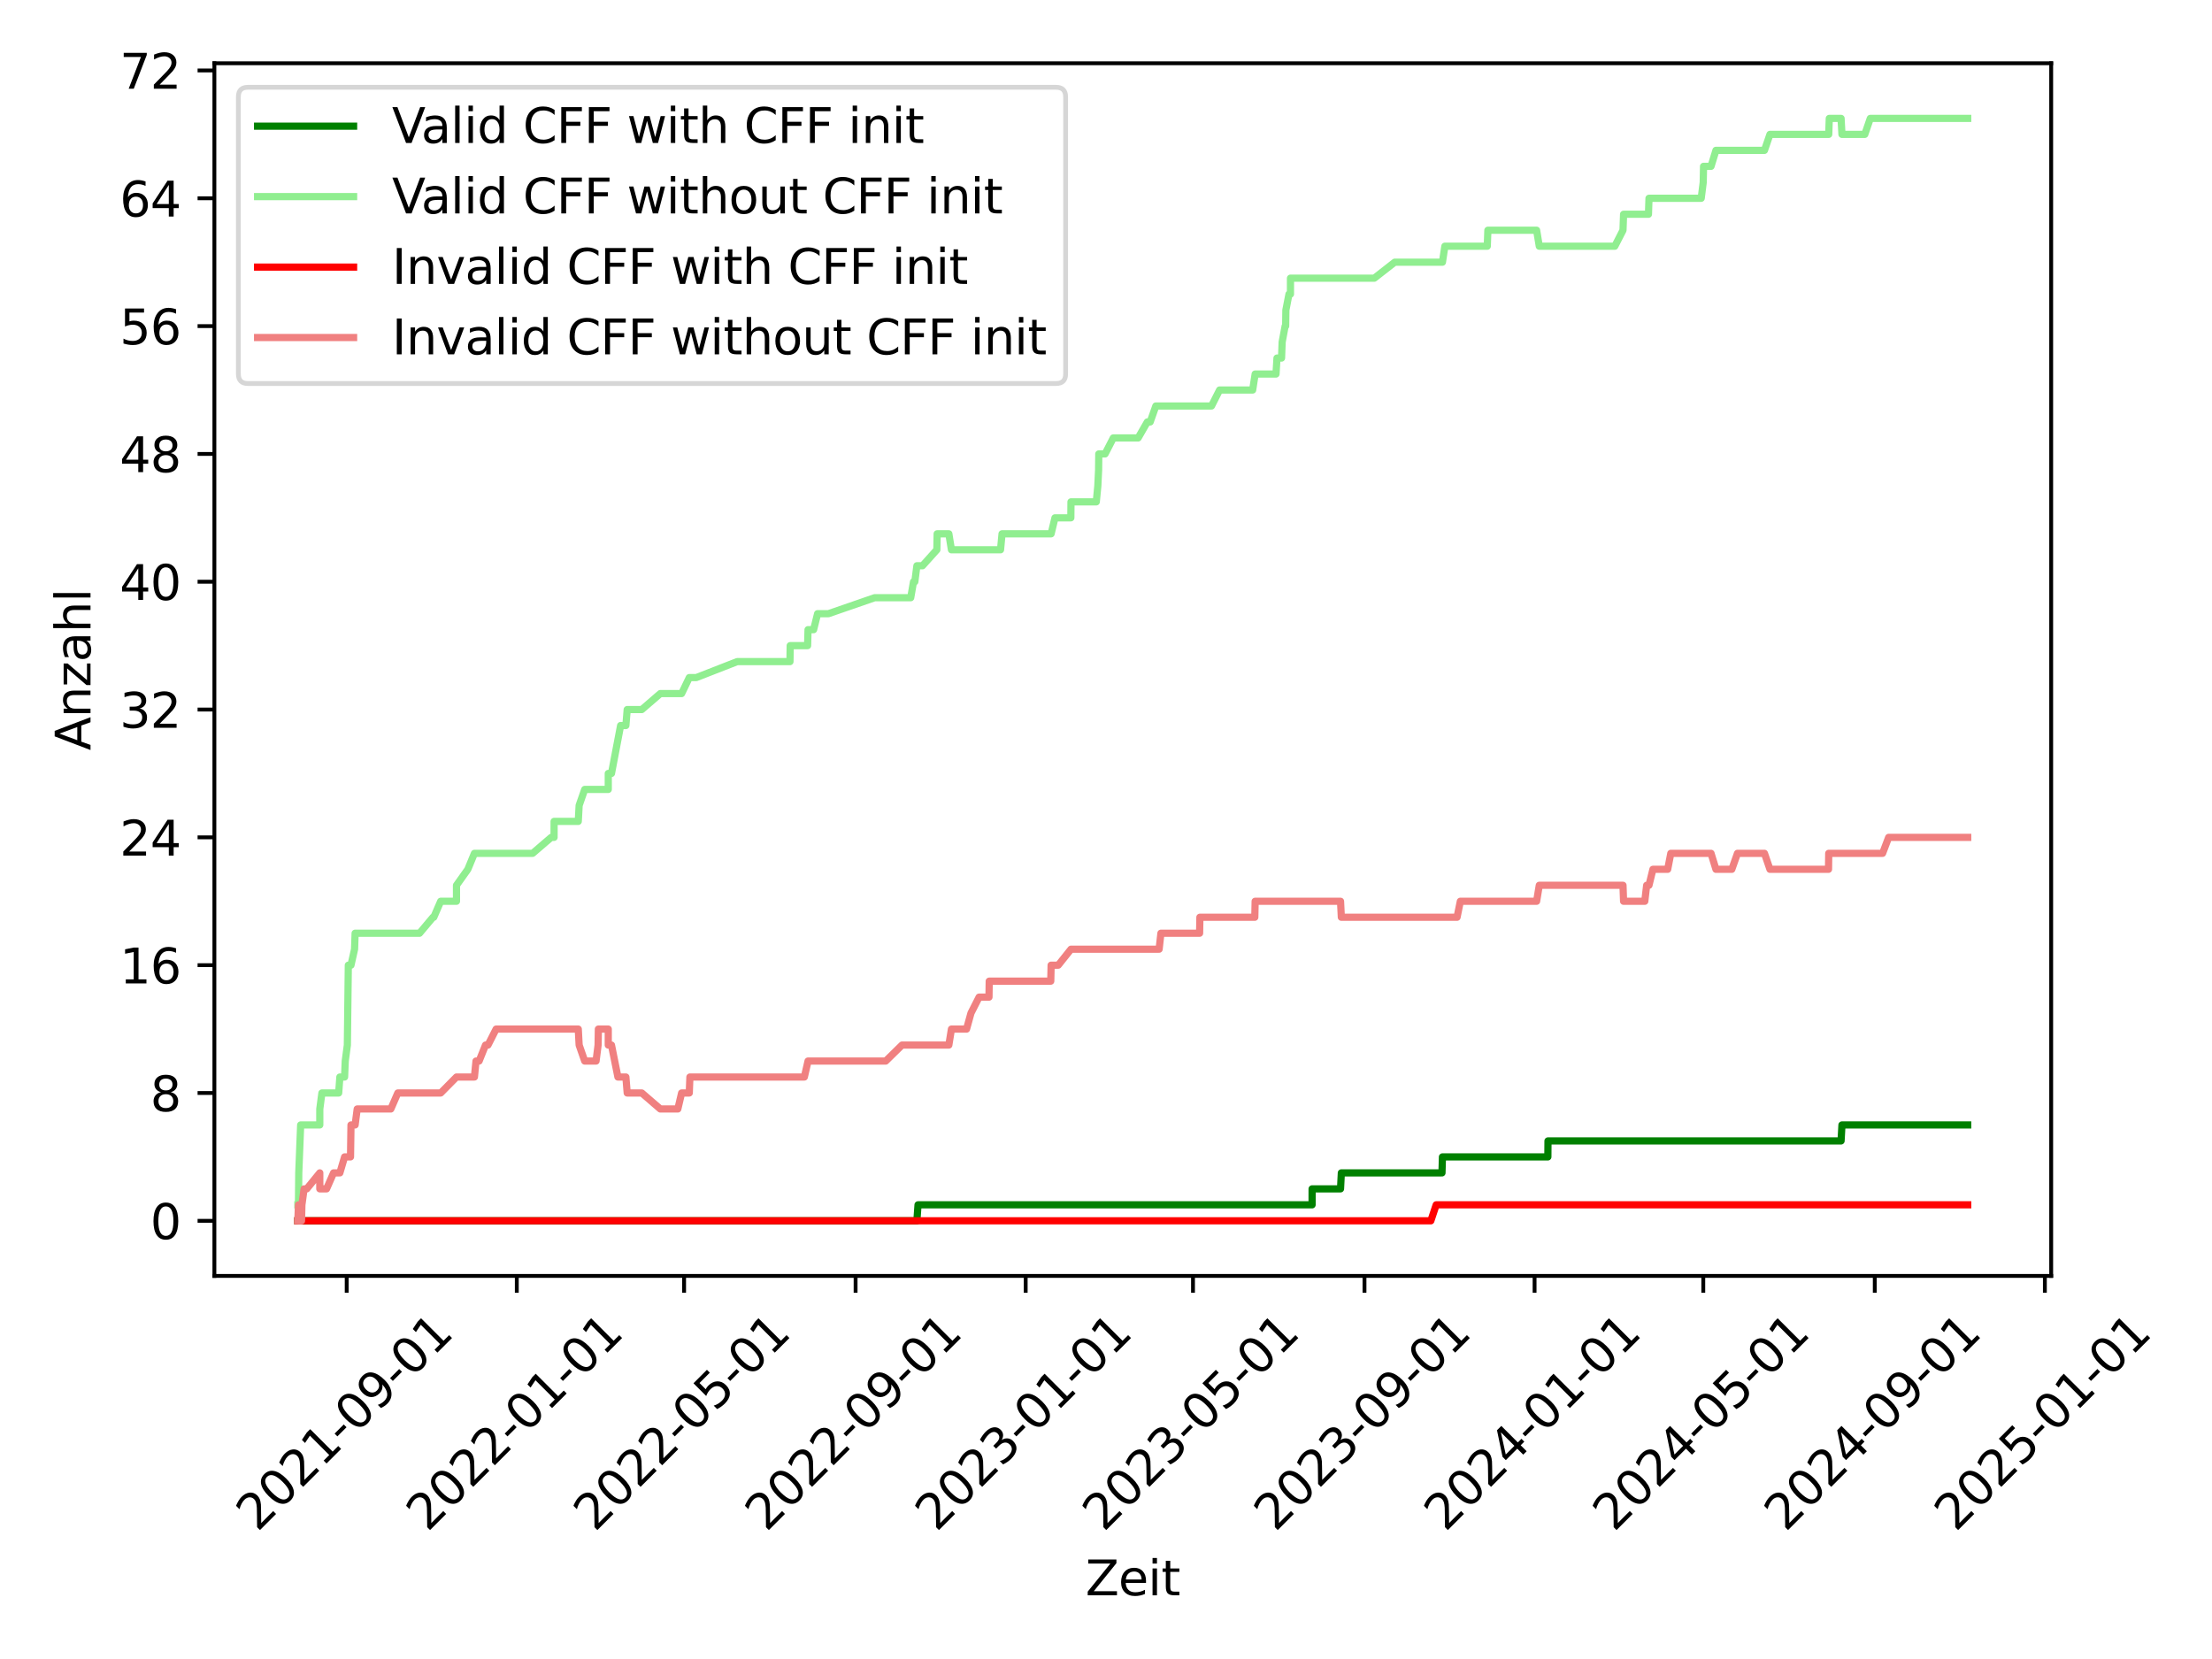 <?xml version="1.0" encoding="utf-8" standalone="no"?>
<!DOCTYPE svg PUBLIC "-//W3C//DTD SVG 1.1//EN"
  "http://www.w3.org/Graphics/SVG/1.1/DTD/svg11.dtd">
<svg xmlns:xlink="http://www.w3.org/1999/xlink" width="460.8pt" height="345.6pt" viewBox="0 0 460.8 345.6" xmlns="http://www.w3.org/2000/svg" version="1.1">
 <defs>
  <style type="text/css">*{stroke-linejoin: round; stroke-linecap: butt}</style>
 </defs>
 <g id="figure_1">
  <g id="patch_1">
   <path d="M 0 345.6 
L 460.8 345.6 
L 460.8 0 
L 0 0 
z
" style="fill: #ffffff"/>
  </g>
  <g id="axes_1">
   <g id="patch_2">
    <path d="M 44.66 265.799 
L 427.299 265.799 
L 427.299 13.182 
L 44.66 13.182 
z
" style="fill: #ffffff"/>
   </g>
   <g id="matplotlib.axis_1">
    <g id="xtick_1">
     <g id="line2d_1">
      <defs>
       <path id="mc4d839e8a1" d="M 0 0 
L 0 3.5 
" style="stroke: #000000; stroke-width: 0.8"/>
      </defs>
      <g>
       <use xlink:href="#mc4d839e8a1" x="72.223" y="265.799" style="stroke: #000000; stroke-width: 0.8"/>
      </g>
     </g>
     <g id="text_1">
      <!-- 2021-09-01 -->
      <g transform="translate(53.627 319.266) rotate(-45) scale(0.1 -0.1)">
       <defs>
        <path id="DejaVuSans-32" d="M 1228 531 
L 3431 531 
L 3431 0 
L 469 0 
L 469 531 
Q 828 903 1448 1529 
Q 2069 2156 2228 2338 
Q 2531 2678 2651 2914 
Q 2772 3150 2772 3378 
Q 2772 3750 2511 3984 
Q 2250 4219 1831 4219 
Q 1534 4219 1204 4116 
Q 875 4013 500 3803 
L 500 4441 
Q 881 4594 1212 4672 
Q 1544 4750 1819 4750 
Q 2544 4750 2975 4387 
Q 3406 4025 3406 3419 
Q 3406 3131 3298 2873 
Q 3191 2616 2906 2266 
Q 2828 2175 2409 1742 
Q 1991 1309 1228 531 
z
" transform="scale(0.016)"/>
        <path id="DejaVuSans-30" d="M 2034 4250 
Q 1547 4250 1301 3770 
Q 1056 3291 1056 2328 
Q 1056 1369 1301 889 
Q 1547 409 2034 409 
Q 2525 409 2770 889 
Q 3016 1369 3016 2328 
Q 3016 3291 2770 3770 
Q 2525 4250 2034 4250 
z
M 2034 4750 
Q 2819 4750 3233 4129 
Q 3647 3509 3647 2328 
Q 3647 1150 3233 529 
Q 2819 -91 2034 -91 
Q 1250 -91 836 529 
Q 422 1150 422 2328 
Q 422 3509 836 4129 
Q 1250 4750 2034 4750 
z
" transform="scale(0.016)"/>
        <path id="DejaVuSans-31" d="M 794 531 
L 1825 531 
L 1825 4091 
L 703 3866 
L 703 4441 
L 1819 4666 
L 2450 4666 
L 2450 531 
L 3481 531 
L 3481 0 
L 794 0 
L 794 531 
z
" transform="scale(0.016)"/>
        <path id="DejaVuSans-2d" d="M 313 2009 
L 1997 2009 
L 1997 1497 
L 313 1497 
L 313 2009 
z
" transform="scale(0.016)"/>
        <path id="DejaVuSans-39" d="M 703 97 
L 703 672 
Q 941 559 1184 500 
Q 1428 441 1663 441 
Q 2288 441 2617 861 
Q 2947 1281 2994 2138 
Q 2813 1869 2534 1725 
Q 2256 1581 1919 1581 
Q 1219 1581 811 2004 
Q 403 2428 403 3163 
Q 403 3881 828 4315 
Q 1253 4750 1959 4750 
Q 2769 4750 3195 4129 
Q 3622 3509 3622 2328 
Q 3622 1225 3098 567 
Q 2575 -91 1691 -91 
Q 1453 -91 1209 -44 
Q 966 3 703 97 
z
M 1959 2075 
Q 2384 2075 2632 2365 
Q 2881 2656 2881 3163 
Q 2881 3666 2632 3958 
Q 2384 4250 1959 4250 
Q 1534 4250 1286 3958 
Q 1038 3666 1038 3163 
Q 1038 2656 1286 2365 
Q 1534 2075 1959 2075 
z
" transform="scale(0.016)"/>
       </defs>
       <use xlink:href="#DejaVuSans-32"/>
       <use xlink:href="#DejaVuSans-30" x="63.623"/>
       <use xlink:href="#DejaVuSans-32" x="127.246"/>
       <use xlink:href="#DejaVuSans-31" x="190.869"/>
       <use xlink:href="#DejaVuSans-2d" x="254.492"/>
       <use xlink:href="#DejaVuSans-30" x="290.576"/>
       <use xlink:href="#DejaVuSans-39" x="354.199"/>
       <use xlink:href="#DejaVuSans-2d" x="417.822"/>
       <use xlink:href="#DejaVuSans-30" x="453.906"/>
       <use xlink:href="#DejaVuSans-31" x="517.529"/>
      </g>
     </g>
    </g>
    <g id="xtick_2">
     <g id="line2d_2">
      <g>
       <use xlink:href="#mc4d839e8a1" x="107.657" y="265.799" style="stroke: #000000; stroke-width: 0.8"/>
      </g>
     </g>
     <g id="text_2">
      <!-- 2022-01-01 -->
      <g transform="translate(89.062 319.266) rotate(-45) scale(0.1 -0.1)">
       <use xlink:href="#DejaVuSans-32"/>
       <use xlink:href="#DejaVuSans-30" x="63.623"/>
       <use xlink:href="#DejaVuSans-32" x="127.246"/>
       <use xlink:href="#DejaVuSans-32" x="190.869"/>
       <use xlink:href="#DejaVuSans-2d" x="254.492"/>
       <use xlink:href="#DejaVuSans-30" x="290.576"/>
       <use xlink:href="#DejaVuSans-31" x="354.199"/>
       <use xlink:href="#DejaVuSans-2d" x="417.822"/>
       <use xlink:href="#DejaVuSans-30" x="453.906"/>
       <use xlink:href="#DejaVuSans-31" x="517.529"/>
      </g>
     </g>
    </g>
    <g id="xtick_3">
     <g id="line2d_3">
      <g>
       <use xlink:href="#mc4d839e8a1" x="142.511" y="265.799" style="stroke: #000000; stroke-width: 0.8"/>
      </g>
     </g>
     <g id="text_3">
      <!-- 2022-05-01 -->
      <g transform="translate(123.915 319.266) rotate(-45) scale(0.1 -0.1)">
       <defs>
        <path id="DejaVuSans-35" d="M 691 4666 
L 3169 4666 
L 3169 4134 
L 1269 4134 
L 1269 2991 
Q 1406 3038 1543 3061 
Q 1681 3084 1819 3084 
Q 2600 3084 3056 2656 
Q 3513 2228 3513 1497 
Q 3513 744 3044 326 
Q 2575 -91 1722 -91 
Q 1428 -91 1123 -41 
Q 819 9 494 109 
L 494 744 
Q 775 591 1075 516 
Q 1375 441 1709 441 
Q 2250 441 2565 725 
Q 2881 1009 2881 1497 
Q 2881 1984 2565 2268 
Q 2250 2553 1709 2553 
Q 1456 2553 1204 2497 
Q 953 2441 691 2322 
L 691 4666 
z
" transform="scale(0.016)"/>
       </defs>
       <use xlink:href="#DejaVuSans-32"/>
       <use xlink:href="#DejaVuSans-30" x="63.623"/>
       <use xlink:href="#DejaVuSans-32" x="127.246"/>
       <use xlink:href="#DejaVuSans-32" x="190.869"/>
       <use xlink:href="#DejaVuSans-2d" x="254.492"/>
       <use xlink:href="#DejaVuSans-30" x="290.576"/>
       <use xlink:href="#DejaVuSans-35" x="354.199"/>
       <use xlink:href="#DejaVuSans-2d" x="417.822"/>
       <use xlink:href="#DejaVuSans-30" x="453.906"/>
       <use xlink:href="#DejaVuSans-31" x="517.529"/>
      </g>
     </g>
    </g>
    <g id="xtick_4">
     <g id="line2d_4">
      <g>
       <use xlink:href="#mc4d839e8a1" x="178.235" y="265.799" style="stroke: #000000; stroke-width: 0.8"/>
      </g>
     </g>
     <g id="text_4">
      <!-- 2022-09-01 -->
      <g transform="translate(159.639 319.266) rotate(-45) scale(0.1 -0.1)">
       <use xlink:href="#DejaVuSans-32"/>
       <use xlink:href="#DejaVuSans-30" x="63.623"/>
       <use xlink:href="#DejaVuSans-32" x="127.246"/>
       <use xlink:href="#DejaVuSans-32" x="190.869"/>
       <use xlink:href="#DejaVuSans-2d" x="254.492"/>
       <use xlink:href="#DejaVuSans-30" x="290.576"/>
       <use xlink:href="#DejaVuSans-39" x="354.199"/>
       <use xlink:href="#DejaVuSans-2d" x="417.822"/>
       <use xlink:href="#DejaVuSans-30" x="453.906"/>
       <use xlink:href="#DejaVuSans-31" x="517.529"/>
      </g>
     </g>
    </g>
    <g id="xtick_5">
     <g id="line2d_5">
      <g>
       <use xlink:href="#mc4d839e8a1" x="213.669" y="265.799" style="stroke: #000000; stroke-width: 0.8"/>
      </g>
     </g>
     <g id="text_5">
      <!-- 2023-01-01 -->
      <g transform="translate(195.074 319.266) rotate(-45) scale(0.1 -0.1)">
       <defs>
        <path id="DejaVuSans-33" d="M 2597 2516 
Q 3050 2419 3304 2112 
Q 3559 1806 3559 1356 
Q 3559 666 3084 287 
Q 2609 -91 1734 -91 
Q 1441 -91 1130 -33 
Q 819 25 488 141 
L 488 750 
Q 750 597 1062 519 
Q 1375 441 1716 441 
Q 2309 441 2620 675 
Q 2931 909 2931 1356 
Q 2931 1769 2642 2001 
Q 2353 2234 1838 2234 
L 1294 2234 
L 1294 2753 
L 1863 2753 
Q 2328 2753 2575 2939 
Q 2822 3125 2822 3475 
Q 2822 3834 2567 4026 
Q 2313 4219 1838 4219 
Q 1578 4219 1281 4162 
Q 984 4106 628 3988 
L 628 4550 
Q 988 4650 1302 4700 
Q 1616 4750 1894 4750 
Q 2613 4750 3031 4423 
Q 3450 4097 3450 3541 
Q 3450 3153 3228 2886 
Q 3006 2619 2597 2516 
z
" transform="scale(0.016)"/>
       </defs>
       <use xlink:href="#DejaVuSans-32"/>
       <use xlink:href="#DejaVuSans-30" x="63.623"/>
       <use xlink:href="#DejaVuSans-32" x="127.246"/>
       <use xlink:href="#DejaVuSans-33" x="190.869"/>
       <use xlink:href="#DejaVuSans-2d" x="254.492"/>
       <use xlink:href="#DejaVuSans-30" x="290.576"/>
       <use xlink:href="#DejaVuSans-31" x="354.199"/>
       <use xlink:href="#DejaVuSans-2d" x="417.822"/>
       <use xlink:href="#DejaVuSans-30" x="453.906"/>
       <use xlink:href="#DejaVuSans-31" x="517.529"/>
      </g>
     </g>
    </g>
    <g id="xtick_6">
     <g id="line2d_6">
      <g>
       <use xlink:href="#mc4d839e8a1" x="248.523" y="265.799" style="stroke: #000000; stroke-width: 0.8"/>
      </g>
     </g>
     <g id="text_6">
      <!-- 2023-05-01 -->
      <g transform="translate(229.927 319.266) rotate(-45) scale(0.1 -0.1)">
       <use xlink:href="#DejaVuSans-32"/>
       <use xlink:href="#DejaVuSans-30" x="63.623"/>
       <use xlink:href="#DejaVuSans-32" x="127.246"/>
       <use xlink:href="#DejaVuSans-33" x="190.869"/>
       <use xlink:href="#DejaVuSans-2d" x="254.492"/>
       <use xlink:href="#DejaVuSans-30" x="290.576"/>
       <use xlink:href="#DejaVuSans-35" x="354.199"/>
       <use xlink:href="#DejaVuSans-2d" x="417.822"/>
       <use xlink:href="#DejaVuSans-30" x="453.906"/>
       <use xlink:href="#DejaVuSans-31" x="517.529"/>
      </g>
     </g>
    </g>
    <g id="xtick_7">
     <g id="line2d_7">
      <g>
       <use xlink:href="#mc4d839e8a1" x="284.247" y="265.799" style="stroke: #000000; stroke-width: 0.8"/>
      </g>
     </g>
     <g id="text_7">
      <!-- 2023-09-01 -->
      <g transform="translate(265.651 319.266) rotate(-45) scale(0.1 -0.1)">
       <use xlink:href="#DejaVuSans-32"/>
       <use xlink:href="#DejaVuSans-30" x="63.623"/>
       <use xlink:href="#DejaVuSans-32" x="127.246"/>
       <use xlink:href="#DejaVuSans-33" x="190.869"/>
       <use xlink:href="#DejaVuSans-2d" x="254.492"/>
       <use xlink:href="#DejaVuSans-30" x="290.576"/>
       <use xlink:href="#DejaVuSans-39" x="354.199"/>
       <use xlink:href="#DejaVuSans-2d" x="417.822"/>
       <use xlink:href="#DejaVuSans-30" x="453.906"/>
       <use xlink:href="#DejaVuSans-31" x="517.529"/>
      </g>
     </g>
    </g>
    <g id="xtick_8">
     <g id="line2d_8">
      <g>
       <use xlink:href="#mc4d839e8a1" x="319.681" y="265.799" style="stroke: #000000; stroke-width: 0.8"/>
      </g>
     </g>
     <g id="text_8">
      <!-- 2024-01-01 -->
      <g transform="translate(301.086 319.266) rotate(-45) scale(0.1 -0.1)">
       <defs>
        <path id="DejaVuSans-34" d="M 2419 4116 
L 825 1625 
L 2419 1625 
L 2419 4116 
z
M 2253 4666 
L 3047 4666 
L 3047 1625 
L 3713 1625 
L 3713 1100 
L 3047 1100 
L 3047 0 
L 2419 0 
L 2419 1100 
L 313 1100 
L 313 1709 
L 2253 4666 
z
" transform="scale(0.016)"/>
       </defs>
       <use xlink:href="#DejaVuSans-32"/>
       <use xlink:href="#DejaVuSans-30" x="63.623"/>
       <use xlink:href="#DejaVuSans-32" x="127.246"/>
       <use xlink:href="#DejaVuSans-34" x="190.869"/>
       <use xlink:href="#DejaVuSans-2d" x="254.492"/>
       <use xlink:href="#DejaVuSans-30" x="290.576"/>
       <use xlink:href="#DejaVuSans-31" x="354.199"/>
       <use xlink:href="#DejaVuSans-2d" x="417.822"/>
       <use xlink:href="#DejaVuSans-30" x="453.906"/>
       <use xlink:href="#DejaVuSans-31" x="517.529"/>
      </g>
     </g>
    </g>
    <g id="xtick_9">
     <g id="line2d_9">
      <g>
       <use xlink:href="#mc4d839e8a1" x="354.825" y="265.799" style="stroke: #000000; stroke-width: 0.8"/>
      </g>
     </g>
     <g id="text_9">
      <!-- 2024-05-01 -->
      <g transform="translate(336.229 319.266) rotate(-45) scale(0.1 -0.1)">
       <use xlink:href="#DejaVuSans-32"/>
       <use xlink:href="#DejaVuSans-30" x="63.623"/>
       <use xlink:href="#DejaVuSans-32" x="127.246"/>
       <use xlink:href="#DejaVuSans-34" x="190.869"/>
       <use xlink:href="#DejaVuSans-2d" x="254.492"/>
       <use xlink:href="#DejaVuSans-30" x="290.576"/>
       <use xlink:href="#DejaVuSans-35" x="354.199"/>
       <use xlink:href="#DejaVuSans-2d" x="417.822"/>
       <use xlink:href="#DejaVuSans-30" x="453.906"/>
       <use xlink:href="#DejaVuSans-31" x="517.529"/>
      </g>
     </g>
    </g>
    <g id="xtick_10">
     <g id="line2d_10">
      <g>
       <use xlink:href="#mc4d839e8a1" x="390.55" y="265.799" style="stroke: #000000; stroke-width: 0.8"/>
      </g>
     </g>
     <g id="text_10">
      <!-- 2024-09-01 -->
      <g transform="translate(371.954 319.266) rotate(-45) scale(0.1 -0.1)">
       <use xlink:href="#DejaVuSans-32"/>
       <use xlink:href="#DejaVuSans-30" x="63.623"/>
       <use xlink:href="#DejaVuSans-32" x="127.246"/>
       <use xlink:href="#DejaVuSans-34" x="190.869"/>
       <use xlink:href="#DejaVuSans-2d" x="254.492"/>
       <use xlink:href="#DejaVuSans-30" x="290.576"/>
       <use xlink:href="#DejaVuSans-39" x="354.199"/>
       <use xlink:href="#DejaVuSans-2d" x="417.822"/>
       <use xlink:href="#DejaVuSans-30" x="453.906"/>
       <use xlink:href="#DejaVuSans-31" x="517.529"/>
      </g>
     </g>
    </g>
    <g id="xtick_11">
     <g id="line2d_11">
      <g>
       <use xlink:href="#mc4d839e8a1" x="425.984" y="265.799" style="stroke: #000000; stroke-width: 0.8"/>
      </g>
     </g>
     <g id="text_11">
      <!-- 2025-01-01 -->
      <g transform="translate(407.388 319.266) rotate(-45) scale(0.1 -0.1)">
       <use xlink:href="#DejaVuSans-32"/>
       <use xlink:href="#DejaVuSans-30" x="63.623"/>
       <use xlink:href="#DejaVuSans-32" x="127.246"/>
       <use xlink:href="#DejaVuSans-35" x="190.869"/>
       <use xlink:href="#DejaVuSans-2d" x="254.492"/>
       <use xlink:href="#DejaVuSans-30" x="290.576"/>
       <use xlink:href="#DejaVuSans-31" x="354.199"/>
       <use xlink:href="#DejaVuSans-2d" x="417.822"/>
       <use xlink:href="#DejaVuSans-30" x="453.906"/>
       <use xlink:href="#DejaVuSans-31" x="517.529"/>
      </g>
     </g>
    </g>
    <g id="text_12">
     <!-- Zeit -->
     <g transform="translate(226.129 332.335) scale(0.1 -0.1)">
      <defs>
       <path id="DejaVuSans-5a" d="M 359 4666 
L 4025 4666 
L 4025 4184 
L 1075 531 
L 4097 531 
L 4097 0 
L 288 0 
L 288 481 
L 3238 4134 
L 359 4134 
L 359 4666 
z
" transform="scale(0.016)"/>
       <path id="DejaVuSans-65" d="M 3597 1894 
L 3597 1613 
L 953 1613 
Q 991 1019 1311 708 
Q 1631 397 2203 397 
Q 2534 397 2845 478 
Q 3156 559 3463 722 
L 3463 178 
Q 3153 47 2828 -22 
Q 2503 -91 2169 -91 
Q 1331 -91 842 396 
Q 353 884 353 1716 
Q 353 2575 817 3079 
Q 1281 3584 2069 3584 
Q 2775 3584 3186 3129 
Q 3597 2675 3597 1894 
z
M 3022 2063 
Q 3016 2534 2758 2815 
Q 2500 3097 2075 3097 
Q 1594 3097 1305 2825 
Q 1016 2553 972 2059 
L 3022 2063 
z
" transform="scale(0.016)"/>
       <path id="DejaVuSans-69" d="M 603 3500 
L 1178 3500 
L 1178 0 
L 603 0 
L 603 3500 
z
M 603 4863 
L 1178 4863 
L 1178 4134 
L 603 4134 
L 603 4863 
z
" transform="scale(0.016)"/>
       <path id="DejaVuSans-74" d="M 1172 4494 
L 1172 3500 
L 2356 3500 
L 2356 3053 
L 1172 3053 
L 1172 1153 
Q 1172 725 1289 603 
Q 1406 481 1766 481 
L 2356 481 
L 2356 0 
L 1766 0 
Q 1100 0 847 248 
Q 594 497 594 1153 
L 594 3053 
L 172 3053 
L 172 3500 
L 594 3500 
L 594 4494 
L 1172 4494 
z
" transform="scale(0.016)"/>
      </defs>
      <use xlink:href="#DejaVuSans-5a"/>
      <use xlink:href="#DejaVuSans-65" x="68.506"/>
      <use xlink:href="#DejaVuSans-69" x="130.029"/>
      <use xlink:href="#DejaVuSans-74" x="157.812"/>
     </g>
    </g>
   </g>
   <g id="matplotlib.axis_2">
    <g id="ytick_1">
     <g id="line2d_12">
      <defs>
       <path id="m9ea459d7d0" d="M 0 0 
L -3.5 0 
" style="stroke: #000000; stroke-width: 0.8"/>
      </defs>
      <g>
       <use xlink:href="#m9ea459d7d0" x="44.66" y="254.317" style="stroke: #000000; stroke-width: 0.8"/>
      </g>
     </g>
     <g id="text_13">
      <!-- 0 -->
      <g transform="translate(31.297 258.116) scale(0.1 -0.1)">
       <use xlink:href="#DejaVuSans-30"/>
      </g>
     </g>
    </g>
    <g id="ytick_2">
     <g id="line2d_13">
      <g>
       <use xlink:href="#m9ea459d7d0" x="44.66" y="227.69" style="stroke: #000000; stroke-width: 0.8"/>
      </g>
     </g>
     <g id="text_14">
      <!-- 8 -->
      <g transform="translate(31.297 231.49) scale(0.1 -0.1)">
       <defs>
        <path id="DejaVuSans-38" d="M 2034 2216 
Q 1584 2216 1326 1975 
Q 1069 1734 1069 1313 
Q 1069 891 1326 650 
Q 1584 409 2034 409 
Q 2484 409 2743 651 
Q 3003 894 3003 1313 
Q 3003 1734 2745 1975 
Q 2488 2216 2034 2216 
z
M 1403 2484 
Q 997 2584 770 2862 
Q 544 3141 544 3541 
Q 544 4100 942 4425 
Q 1341 4750 2034 4750 
Q 2731 4750 3128 4425 
Q 3525 4100 3525 3541 
Q 3525 3141 3298 2862 
Q 3072 2584 2669 2484 
Q 3125 2378 3379 2068 
Q 3634 1759 3634 1313 
Q 3634 634 3220 271 
Q 2806 -91 2034 -91 
Q 1263 -91 848 271 
Q 434 634 434 1313 
Q 434 1759 690 2068 
Q 947 2378 1403 2484 
z
M 1172 3481 
Q 1172 3119 1398 2916 
Q 1625 2713 2034 2713 
Q 2441 2713 2670 2916 
Q 2900 3119 2900 3481 
Q 2900 3844 2670 4047 
Q 2441 4250 2034 4250 
Q 1625 4250 1398 4047 
Q 1172 3844 1172 3481 
z
" transform="scale(0.016)"/>
       </defs>
       <use xlink:href="#DejaVuSans-38"/>
      </g>
     </g>
    </g>
    <g id="ytick_3">
     <g id="line2d_14">
      <g>
       <use xlink:href="#m9ea459d7d0" x="44.66" y="201.064" style="stroke: #000000; stroke-width: 0.8"/>
      </g>
     </g>
     <g id="text_15">
      <!-- 16 -->
      <g transform="translate(24.935 204.863) scale(0.1 -0.1)">
       <defs>
        <path id="DejaVuSans-36" d="M 2113 2584 
Q 1688 2584 1439 2293 
Q 1191 2003 1191 1497 
Q 1191 994 1439 701 
Q 1688 409 2113 409 
Q 2538 409 2786 701 
Q 3034 994 3034 1497 
Q 3034 2003 2786 2293 
Q 2538 2584 2113 2584 
z
M 3366 4563 
L 3366 3988 
Q 3128 4100 2886 4159 
Q 2644 4219 2406 4219 
Q 1781 4219 1451 3797 
Q 1122 3375 1075 2522 
Q 1259 2794 1537 2939 
Q 1816 3084 2150 3084 
Q 2853 3084 3261 2657 
Q 3669 2231 3669 1497 
Q 3669 778 3244 343 
Q 2819 -91 2113 -91 
Q 1303 -91 875 529 
Q 447 1150 447 2328 
Q 447 3434 972 4092 
Q 1497 4750 2381 4750 
Q 2619 4750 2861 4703 
Q 3103 4656 3366 4563 
z
" transform="scale(0.016)"/>
       </defs>
       <use xlink:href="#DejaVuSans-31"/>
       <use xlink:href="#DejaVuSans-36" x="63.623"/>
      </g>
     </g>
    </g>
    <g id="ytick_4">
     <g id="line2d_15">
      <g>
       <use xlink:href="#m9ea459d7d0" x="44.66" y="174.438" style="stroke: #000000; stroke-width: 0.8"/>
      </g>
     </g>
     <g id="text_16">
      <!-- 24 -->
      <g transform="translate(24.935 178.237) scale(0.1 -0.1)">
       <use xlink:href="#DejaVuSans-32"/>
       <use xlink:href="#DejaVuSans-34" x="63.623"/>
      </g>
     </g>
    </g>
    <g id="ytick_5">
     <g id="line2d_16">
      <g>
       <use xlink:href="#m9ea459d7d0" x="44.66" y="147.812" style="stroke: #000000; stroke-width: 0.8"/>
      </g>
     </g>
     <g id="text_17">
      <!-- 32 -->
      <g transform="translate(24.935 151.611) scale(0.1 -0.1)">
       <use xlink:href="#DejaVuSans-33"/>
       <use xlink:href="#DejaVuSans-32" x="63.623"/>
      </g>
     </g>
    </g>
    <g id="ytick_6">
     <g id="line2d_17">
      <g>
       <use xlink:href="#m9ea459d7d0" x="44.66" y="121.185" style="stroke: #000000; stroke-width: 0.8"/>
      </g>
     </g>
     <g id="text_18">
      <!-- 40 -->
      <g transform="translate(24.935 124.984) scale(0.1 -0.1)">
       <use xlink:href="#DejaVuSans-34"/>
       <use xlink:href="#DejaVuSans-30" x="63.623"/>
      </g>
     </g>
    </g>
    <g id="ytick_7">
     <g id="line2d_18">
      <g>
       <use xlink:href="#m9ea459d7d0" x="44.66" y="94.559" style="stroke: #000000; stroke-width: 0.8"/>
      </g>
     </g>
     <g id="text_19">
      <!-- 48 -->
      <g transform="translate(24.935 98.358) scale(0.1 -0.1)">
       <use xlink:href="#DejaVuSans-34"/>
       <use xlink:href="#DejaVuSans-38" x="63.623"/>
      </g>
     </g>
    </g>
    <g id="ytick_8">
     <g id="line2d_19">
      <g>
       <use xlink:href="#m9ea459d7d0" x="44.66" y="67.933" style="stroke: #000000; stroke-width: 0.8"/>
      </g>
     </g>
     <g id="text_20">
      <!-- 56 -->
      <g transform="translate(24.935 71.732) scale(0.1 -0.1)">
       <use xlink:href="#DejaVuSans-35"/>
       <use xlink:href="#DejaVuSans-36" x="63.623"/>
      </g>
     </g>
    </g>
    <g id="ytick_9">
     <g id="line2d_20">
      <g>
       <use xlink:href="#m9ea459d7d0" x="44.66" y="41.306" style="stroke: #000000; stroke-width: 0.8"/>
      </g>
     </g>
     <g id="text_21">
      <!-- 64 -->
      <g transform="translate(24.935 45.106) scale(0.1 -0.1)">
       <use xlink:href="#DejaVuSans-36"/>
       <use xlink:href="#DejaVuSans-34" x="63.623"/>
      </g>
     </g>
    </g>
    <g id="ytick_10">
     <g id="line2d_21">
      <g>
       <use xlink:href="#m9ea459d7d0" x="44.66" y="14.68" style="stroke: #000000; stroke-width: 0.8"/>
      </g>
     </g>
     <g id="text_22">
      <!-- 72 -->
      <g transform="translate(24.935 18.479) scale(0.1 -0.1)">
       <defs>
        <path id="DejaVuSans-37" d="M 525 4666 
L 3525 4666 
L 3525 4397 
L 1831 0 
L 1172 0 
L 2766 4134 
L 525 4134 
L 525 4666 
z
" transform="scale(0.016)"/>
       </defs>
       <use xlink:href="#DejaVuSans-37"/>
       <use xlink:href="#DejaVuSans-32" x="63.623"/>
      </g>
     </g>
    </g>
    <g id="text_23">
     <!-- Anzahl -->
     <g transform="translate(18.855 156.326) rotate(-90) scale(0.1 -0.1)">
      <defs>
       <path id="DejaVuSans-41" d="M 2188 4044 
L 1331 1722 
L 3047 1722 
L 2188 4044 
z
M 1831 4666 
L 2547 4666 
L 4325 0 
L 3669 0 
L 3244 1197 
L 1141 1197 
L 716 0 
L 50 0 
L 1831 4666 
z
" transform="scale(0.016)"/>
       <path id="DejaVuSans-6e" d="M 3513 2113 
L 3513 0 
L 2938 0 
L 2938 2094 
Q 2938 2591 2744 2837 
Q 2550 3084 2163 3084 
Q 1697 3084 1428 2787 
Q 1159 2491 1159 1978 
L 1159 0 
L 581 0 
L 581 3500 
L 1159 3500 
L 1159 2956 
Q 1366 3272 1645 3428 
Q 1925 3584 2291 3584 
Q 2894 3584 3203 3211 
Q 3513 2838 3513 2113 
z
" transform="scale(0.016)"/>
       <path id="DejaVuSans-7a" d="M 353 3500 
L 3084 3500 
L 3084 2975 
L 922 459 
L 3084 459 
L 3084 0 
L 275 0 
L 275 525 
L 2438 3041 
L 353 3041 
L 353 3500 
z
" transform="scale(0.016)"/>
       <path id="DejaVuSans-61" d="M 2194 1759 
Q 1497 1759 1228 1600 
Q 959 1441 959 1056 
Q 959 750 1161 570 
Q 1363 391 1709 391 
Q 2188 391 2477 730 
Q 2766 1069 2766 1631 
L 2766 1759 
L 2194 1759 
z
M 3341 1997 
L 3341 0 
L 2766 0 
L 2766 531 
Q 2569 213 2275 61 
Q 1981 -91 1556 -91 
Q 1019 -91 701 211 
Q 384 513 384 1019 
Q 384 1609 779 1909 
Q 1175 2209 1959 2209 
L 2766 2209 
L 2766 2266 
Q 2766 2663 2505 2880 
Q 2244 3097 1772 3097 
Q 1472 3097 1187 3025 
Q 903 2953 641 2809 
L 641 3341 
Q 956 3463 1253 3523 
Q 1550 3584 1831 3584 
Q 2591 3584 2966 3190 
Q 3341 2797 3341 1997 
z
" transform="scale(0.016)"/>
       <path id="DejaVuSans-68" d="M 3513 2113 
L 3513 0 
L 2938 0 
L 2938 2094 
Q 2938 2591 2744 2837 
Q 2550 3084 2163 3084 
Q 1697 3084 1428 2787 
Q 1159 2491 1159 1978 
L 1159 0 
L 581 0 
L 581 4863 
L 1159 4863 
L 1159 2956 
Q 1366 3272 1645 3428 
Q 1925 3584 2291 3584 
Q 2894 3584 3203 3211 
Q 3513 2838 3513 2113 
z
" transform="scale(0.016)"/>
       <path id="DejaVuSans-6c" d="M 603 4863 
L 1178 4863 
L 1178 0 
L 603 0 
L 603 4863 
z
" transform="scale(0.016)"/>
      </defs>
      <use xlink:href="#DejaVuSans-41"/>
      <use xlink:href="#DejaVuSans-6e" x="68.408"/>
      <use xlink:href="#DejaVuSans-7a" x="131.787"/>
      <use xlink:href="#DejaVuSans-61" x="184.277"/>
      <use xlink:href="#DejaVuSans-68" x="245.557"/>
      <use xlink:href="#DejaVuSans-6c" x="308.936"/>
     </g>
    </g>
   </g>
   <g id="line2d_22">
    <path d="M 62.053 254.317 
L 191.002 254.317 
L 191.242 250.988 
L 273.332 250.988 
L 273.335 247.66 
L 279.257 247.66 
L 279.425 244.332 
L 300.391 244.332 
L 300.486 241.004 
L 322.448 241.004 
L 322.474 237.675 
L 383.529 237.675 
L 383.712 234.347 
L 409.907 234.347 
L 409.907 234.347 
" clip-path="url(#pe450f0d45f)" style="fill: none; stroke: #008000; stroke-width: 1.5; stroke-linecap: square"/>
   </g>
   <g id="line2d_23">
    <path d="M 62.053 250.988 
L 62.173 250.988 
L 62.24 244.332 
L 62.631 234.347 
L 66.618 234.347 
L 66.621 231.019 
L 67.058 227.69 
L 70.556 227.69 
L 70.799 224.362 
L 71.785 224.362 
L 71.92 221.034 
L 72.36 217.706 
L 72.481 207.721 
L 72.561 201.064 
L 73.116 201.064 
L 73.116 201.064 
L 73.862 197.736 
L 73.978 194.408 
L 87.398 194.408 
L 90.196 191.079 
L 90.363 191.079 
L 91.805 187.751 
L 95.094 187.751 
L 95.095 184.423 
L 97.459 181.094 
L 98.832 177.766 
L 110.959 177.766 
L 114.832 174.438 
L 115.425 174.438 
L 115.431 171.11 
L 120.465 171.11 
L 120.644 167.781 
L 121.807 164.453 
L 126.713 164.453 
L 126.713 161.125 
L 127.382 161.125 
L 129.284 151.14 
L 130.384 151.14 
L 130.657 147.812 
L 133.701 147.812 
L 137.557 144.483 
L 141.992 144.483 
L 143.589 141.155 
L 145.036 141.155 
L 153.565 137.827 
L 164.566 137.827 
L 164.611 134.498 
L 168.236 134.498 
L 168.329 131.17 
L 169.491 131.17 
L 170.318 127.842 
L 172.584 127.842 
L 182.205 124.514 
L 189.719 124.514 
L 190.301 121.185 
L 190.577 121.185 
L 191.002 117.857 
L 192.171 117.857 
L 195.163 114.529 
L 195.227 111.2 
L 197.661 111.2 
L 198.203 114.529 
L 208.429 114.529 
L 208.743 111.2 
L 218.968 111.2 
L 219.768 107.872 
L 223.077 107.872 
L 223.106 104.544 
L 228.377 104.544 
L 228.698 101.215 
L 228.859 97.887 
L 228.895 94.559 
L 230.207 94.559 
L 231.917 91.231 
L 237.096 91.231 
L 239.009 87.902 
L 239.602 87.902 
L 240.78 84.574 
L 252.377 84.574 
L 254.063 81.246 
L 260.952 81.246 
L 261.47 77.917 
L 265.816 77.917 
L 266.019 74.589 
L 266.97 74.589 
L 267.096 71.261 
L 267.714 67.933 
L 267.827 67.933 
L 267.872 64.604 
L 268.517 61.276 
L 268.827 61.276 
L 268.831 57.948 
L 286.291 57.948 
L 290.556 54.619 
L 300.486 54.619 
L 300.991 51.291 
L 309.828 51.291 
L 309.951 47.963 
L 320.104 47.963 
L 320.659 51.291 
L 336.395 51.291 
L 338.1 47.963 
L 338.219 44.635 
L 343.404 44.635 
L 343.514 41.306 
L 354.393 41.306 
L 354.813 37.978 
L 354.877 34.65 
L 356.438 34.65 
L 357.462 31.321 
L 367.569 31.321 
L 368.713 27.993 
L 380.957 27.993 
L 381.073 24.665 
L 383.529 24.665 
L 383.712 27.993 
L 388.47 27.993 
L 389.616 24.665 
L 409.907 24.665 
L 409.907 24.665 
" clip-path="url(#pe450f0d45f)" style="fill: none; stroke: #90ee90; stroke-width: 1.5; stroke-linecap: square"/>
   </g>
   <g id="line2d_24">
    <path d="M 62.053 254.317 
L 298.072 254.317 
L 299.181 250.988 
L 409.907 250.988 
L 409.907 250.988 
" clip-path="url(#pe450f0d45f)" style="fill: none; stroke: #ff0000; stroke-width: 1.5; stroke-linecap: square"/>
   </g>
   <g id="line2d_25">
    <path d="M 62.053 254.317 
L 62.173 250.988 
L 62.24 254.317 
L 62.346 254.317 
L 62.434 250.988 
L 62.434 254.317 
L 62.813 254.317 
L 62.893 250.988 
L 63.349 247.66 
L 63.909 247.66 
L 66.618 244.332 
L 66.621 247.66 
L 68.029 247.66 
L 69.489 244.332 
L 70.799 244.332 
L 71.785 241.004 
L 73.019 241.004 
L 73.116 234.347 
L 73.116 234.347 
L 73.978 234.347 
L 74.411 231.019 
L 81.419 231.019 
L 82.87 227.69 
L 91.805 227.69 
L 95.095 224.362 
L 98.832 224.362 
L 99.16 221.034 
L 99.807 221.034 
L 101.141 217.706 
L 101.657 217.706 
L 103.348 214.377 
L 120.465 214.377 
L 120.644 217.706 
L 121.807 221.034 
L 124.17 221.034 
L 124.594 217.706 
L 124.651 214.377 
L 126.713 214.377 
L 126.713 217.706 
L 127.382 217.706 
L 128.721 224.362 
L 128.721 224.362 
L 130.384 224.362 
L 130.657 227.69 
L 133.701 227.69 
L 137.557 231.019 
L 141.206 231.019 
L 141.992 227.69 
L 143.589 227.69 
L 143.72 224.362 
L 167.562 224.362 
L 168.329 221.034 
L 184.516 221.034 
L 187.908 217.706 
L 197.661 217.706 
L 198.203 214.377 
L 201.35 214.377 
L 202.272 211.049 
L 203.963 207.721 
L 206.023 207.721 
L 206.073 204.392 
L 218.892 204.392 
L 218.968 201.064 
L 220.451 201.064 
L 223.106 197.736 
L 241.467 197.736 
L 241.839 194.408 
L 249.899 194.408 
L 249.959 191.079 
L 261.398 191.079 
L 261.47 187.751 
L 279.257 187.751 
L 279.425 191.079 
L 303.534 191.079 
L 304.215 187.751 
L 320.104 187.751 
L 320.659 184.423 
L 338.1 184.423 
L 338.219 187.751 
L 342.64 187.751 
L 343.027 184.423 
L 343.514 184.423 
L 344.331 181.094 
L 347.409 181.094 
L 348.059 177.766 
L 356.438 177.766 
L 357.462 181.094 
L 360.768 181.094 
L 361.946 177.766 
L 367.569 177.766 
L 368.713 181.094 
L 380.914 181.094 
L 380.957 177.766 
L 392.177 177.766 
L 393.441 174.438 
L 409.907 174.438 
L 409.907 174.438 
" clip-path="url(#pe450f0d45f)" style="fill: none; stroke: #f08080; stroke-width: 1.5; stroke-linecap: square"/>
   </g>
   <g id="patch_3">
    <path d="M 44.66 265.799 
L 44.66 13.182 
" style="fill: none; stroke: #000000; stroke-width: 0.8; stroke-linejoin: miter; stroke-linecap: square"/>
   </g>
   <g id="patch_4">
    <path d="M 427.299 265.799 
L 427.299 13.182 
" style="fill: none; stroke: #000000; stroke-width: 0.8; stroke-linejoin: miter; stroke-linecap: square"/>
   </g>
   <g id="patch_5">
    <path d="M 44.66 265.799 
L 427.299 265.799 
" style="fill: none; stroke: #000000; stroke-width: 0.8; stroke-linejoin: miter; stroke-linecap: square"/>
   </g>
   <g id="patch_6">
    <path d="M 44.66 13.182 
L 427.299 13.182 
" style="fill: none; stroke: #000000; stroke-width: 0.8; stroke-linejoin: miter; stroke-linecap: square"/>
   </g>
   <g id="legend_1">
    <g id="patch_7">
     <path d="M 51.66 79.895 
L 219.988 79.895 
Q 221.988 79.895 221.988 77.895 
L 221.988 20.182 
Q 221.988 18.182 219.988 18.182 
L 51.66 18.182 
Q 49.66 18.182 49.66 20.182 
L 49.66 77.895 
Q 49.66 79.895 51.66 79.895 
z
" style="fill: #ffffff; opacity: 0.8; stroke: #cccccc; stroke-linejoin: miter"/>
    </g>
    <g id="line2d_26">
     <path d="M 53.66 26.281 
L 63.66 26.281 
L 73.66 26.281 
" style="fill: none; stroke: #008000; stroke-width: 1.5; stroke-linecap: square"/>
    </g>
    <g id="text_24">
     <!-- Valid CFF with CFF init -->
     <g transform="translate(81.66 29.781) scale(0.1 -0.1)">
      <defs>
       <path id="DejaVuSans-56" d="M 1831 0 
L 50 4666 
L 709 4666 
L 2188 738 
L 3669 4666 
L 4325 4666 
L 2547 0 
L 1831 0 
z
" transform="scale(0.016)"/>
       <path id="DejaVuSans-64" d="M 2906 2969 
L 2906 4863 
L 3481 4863 
L 3481 0 
L 2906 0 
L 2906 525 
Q 2725 213 2448 61 
Q 2172 -91 1784 -91 
Q 1150 -91 751 415 
Q 353 922 353 1747 
Q 353 2572 751 3078 
Q 1150 3584 1784 3584 
Q 2172 3584 2448 3432 
Q 2725 3281 2906 2969 
z
M 947 1747 
Q 947 1113 1208 752 
Q 1469 391 1925 391 
Q 2381 391 2643 752 
Q 2906 1113 2906 1747 
Q 2906 2381 2643 2742 
Q 2381 3103 1925 3103 
Q 1469 3103 1208 2742 
Q 947 2381 947 1747 
z
" transform="scale(0.016)"/>
       <path id="DejaVuSans-20" transform="scale(0.016)"/>
       <path id="DejaVuSans-43" d="M 4122 4306 
L 4122 3641 
Q 3803 3938 3442 4084 
Q 3081 4231 2675 4231 
Q 1875 4231 1450 3742 
Q 1025 3253 1025 2328 
Q 1025 1406 1450 917 
Q 1875 428 2675 428 
Q 3081 428 3442 575 
Q 3803 722 4122 1019 
L 4122 359 
Q 3791 134 3420 21 
Q 3050 -91 2638 -91 
Q 1578 -91 968 557 
Q 359 1206 359 2328 
Q 359 3453 968 4101 
Q 1578 4750 2638 4750 
Q 3056 4750 3426 4639 
Q 3797 4528 4122 4306 
z
" transform="scale(0.016)"/>
       <path id="DejaVuSans-46" d="M 628 4666 
L 3309 4666 
L 3309 4134 
L 1259 4134 
L 1259 2759 
L 3109 2759 
L 3109 2228 
L 1259 2228 
L 1259 0 
L 628 0 
L 628 4666 
z
" transform="scale(0.016)"/>
       <path id="DejaVuSans-77" d="M 269 3500 
L 844 3500 
L 1563 769 
L 2278 3500 
L 2956 3500 
L 3675 769 
L 4391 3500 
L 4966 3500 
L 4050 0 
L 3372 0 
L 2619 2869 
L 1863 0 
L 1184 0 
L 269 3500 
z
" transform="scale(0.016)"/>
      </defs>
      <use xlink:href="#DejaVuSans-56"/>
      <use xlink:href="#DejaVuSans-61" x="60.658"/>
      <use xlink:href="#DejaVuSans-6c" x="121.938"/>
      <use xlink:href="#DejaVuSans-69" x="149.721"/>
      <use xlink:href="#DejaVuSans-64" x="177.504"/>
      <use xlink:href="#DejaVuSans-20" x="240.98"/>
      <use xlink:href="#DejaVuSans-43" x="272.768"/>
      <use xlink:href="#DejaVuSans-46" x="342.592"/>
      <use xlink:href="#DejaVuSans-46" x="400.111"/>
      <use xlink:href="#DejaVuSans-20" x="457.631"/>
      <use xlink:href="#DejaVuSans-77" x="489.418"/>
      <use xlink:href="#DejaVuSans-69" x="571.205"/>
      <use xlink:href="#DejaVuSans-74" x="598.988"/>
      <use xlink:href="#DejaVuSans-68" x="638.197"/>
      <use xlink:href="#DejaVuSans-20" x="701.576"/>
      <use xlink:href="#DejaVuSans-43" x="733.363"/>
      <use xlink:href="#DejaVuSans-46" x="803.188"/>
      <use xlink:href="#DejaVuSans-46" x="860.707"/>
      <use xlink:href="#DejaVuSans-20" x="918.227"/>
      <use xlink:href="#DejaVuSans-69" x="950.014"/>
      <use xlink:href="#DejaVuSans-6e" x="977.797"/>
      <use xlink:href="#DejaVuSans-69" x="1041.176"/>
      <use xlink:href="#DejaVuSans-74" x="1068.959"/>
     </g>
    </g>
    <g id="line2d_27">
     <path d="M 53.66 40.959 
L 63.66 40.959 
L 73.66 40.959 
" style="fill: none; stroke: #90ee90; stroke-width: 1.5; stroke-linecap: square"/>
    </g>
    <g id="text_25">
     <!-- Valid CFF without CFF init -->
     <g transform="translate(81.66 44.459) scale(0.1 -0.1)">
      <defs>
       <path id="DejaVuSans-6f" d="M 1959 3097 
Q 1497 3097 1228 2736 
Q 959 2375 959 1747 
Q 959 1119 1226 758 
Q 1494 397 1959 397 
Q 2419 397 2687 759 
Q 2956 1122 2956 1747 
Q 2956 2369 2687 2733 
Q 2419 3097 1959 3097 
z
M 1959 3584 
Q 2709 3584 3137 3096 
Q 3566 2609 3566 1747 
Q 3566 888 3137 398 
Q 2709 -91 1959 -91 
Q 1206 -91 779 398 
Q 353 888 353 1747 
Q 353 2609 779 3096 
Q 1206 3584 1959 3584 
z
" transform="scale(0.016)"/>
       <path id="DejaVuSans-75" d="M 544 1381 
L 544 3500 
L 1119 3500 
L 1119 1403 
Q 1119 906 1312 657 
Q 1506 409 1894 409 
Q 2359 409 2629 706 
Q 2900 1003 2900 1516 
L 2900 3500 
L 3475 3500 
L 3475 0 
L 2900 0 
L 2900 538 
Q 2691 219 2414 64 
Q 2138 -91 1772 -91 
Q 1169 -91 856 284 
Q 544 659 544 1381 
z
M 1991 3584 
L 1991 3584 
z
" transform="scale(0.016)"/>
      </defs>
      <use xlink:href="#DejaVuSans-56"/>
      <use xlink:href="#DejaVuSans-61" x="60.658"/>
      <use xlink:href="#DejaVuSans-6c" x="121.938"/>
      <use xlink:href="#DejaVuSans-69" x="149.721"/>
      <use xlink:href="#DejaVuSans-64" x="177.504"/>
      <use xlink:href="#DejaVuSans-20" x="240.98"/>
      <use xlink:href="#DejaVuSans-43" x="272.768"/>
      <use xlink:href="#DejaVuSans-46" x="342.592"/>
      <use xlink:href="#DejaVuSans-46" x="400.111"/>
      <use xlink:href="#DejaVuSans-20" x="457.631"/>
      <use xlink:href="#DejaVuSans-77" x="489.418"/>
      <use xlink:href="#DejaVuSans-69" x="571.205"/>
      <use xlink:href="#DejaVuSans-74" x="598.988"/>
      <use xlink:href="#DejaVuSans-68" x="638.197"/>
      <use xlink:href="#DejaVuSans-6f" x="701.576"/>
      <use xlink:href="#DejaVuSans-75" x="762.758"/>
      <use xlink:href="#DejaVuSans-74" x="826.137"/>
      <use xlink:href="#DejaVuSans-20" x="865.346"/>
      <use xlink:href="#DejaVuSans-43" x="897.133"/>
      <use xlink:href="#DejaVuSans-46" x="966.957"/>
      <use xlink:href="#DejaVuSans-46" x="1024.477"/>
      <use xlink:href="#DejaVuSans-20" x="1081.996"/>
      <use xlink:href="#DejaVuSans-69" x="1113.783"/>
      <use xlink:href="#DejaVuSans-6e" x="1141.566"/>
      <use xlink:href="#DejaVuSans-69" x="1204.945"/>
      <use xlink:href="#DejaVuSans-74" x="1232.729"/>
     </g>
    </g>
    <g id="line2d_28">
     <path d="M 53.66 55.637 
L 63.66 55.637 
L 73.66 55.637 
" style="fill: none; stroke: #ff0000; stroke-width: 1.5; stroke-linecap: square"/>
    </g>
    <g id="text_26">
     <!-- Invalid CFF with CFF init -->
     <g transform="translate(81.66 59.137) scale(0.1 -0.1)">
      <defs>
       <path id="DejaVuSans-49" d="M 628 4666 
L 1259 4666 
L 1259 0 
L 628 0 
L 628 4666 
z
" transform="scale(0.016)"/>
       <path id="DejaVuSans-76" d="M 191 3500 
L 800 3500 
L 1894 563 
L 2988 3500 
L 3597 3500 
L 2284 0 
L 1503 0 
L 191 3500 
z
" transform="scale(0.016)"/>
      </defs>
      <use xlink:href="#DejaVuSans-49"/>
      <use xlink:href="#DejaVuSans-6e" x="29.492"/>
      <use xlink:href="#DejaVuSans-76" x="92.871"/>
      <use xlink:href="#DejaVuSans-61" x="152.051"/>
      <use xlink:href="#DejaVuSans-6c" x="213.33"/>
      <use xlink:href="#DejaVuSans-69" x="241.113"/>
      <use xlink:href="#DejaVuSans-64" x="268.896"/>
      <use xlink:href="#DejaVuSans-20" x="332.373"/>
      <use xlink:href="#DejaVuSans-43" x="364.16"/>
      <use xlink:href="#DejaVuSans-46" x="433.984"/>
      <use xlink:href="#DejaVuSans-46" x="491.504"/>
      <use xlink:href="#DejaVuSans-20" x="549.023"/>
      <use xlink:href="#DejaVuSans-77" x="580.811"/>
      <use xlink:href="#DejaVuSans-69" x="662.598"/>
      <use xlink:href="#DejaVuSans-74" x="690.381"/>
      <use xlink:href="#DejaVuSans-68" x="729.59"/>
      <use xlink:href="#DejaVuSans-20" x="792.969"/>
      <use xlink:href="#DejaVuSans-43" x="824.756"/>
      <use xlink:href="#DejaVuSans-46" x="894.58"/>
      <use xlink:href="#DejaVuSans-46" x="952.1"/>
      <use xlink:href="#DejaVuSans-20" x="1009.619"/>
      <use xlink:href="#DejaVuSans-69" x="1041.406"/>
      <use xlink:href="#DejaVuSans-6e" x="1069.189"/>
      <use xlink:href="#DejaVuSans-69" x="1132.568"/>
      <use xlink:href="#DejaVuSans-74" x="1160.352"/>
     </g>
    </g>
    <g id="line2d_29">
     <path d="M 53.66 70.315 
L 63.66 70.315 
L 73.66 70.315 
" style="fill: none; stroke: #f08080; stroke-width: 1.5; stroke-linecap: square"/>
    </g>
    <g id="text_27">
     <!-- Invalid CFF without CFF init -->
     <g transform="translate(81.66 73.815) scale(0.1 -0.1)">
      <use xlink:href="#DejaVuSans-49"/>
      <use xlink:href="#DejaVuSans-6e" x="29.492"/>
      <use xlink:href="#DejaVuSans-76" x="92.871"/>
      <use xlink:href="#DejaVuSans-61" x="152.051"/>
      <use xlink:href="#DejaVuSans-6c" x="213.33"/>
      <use xlink:href="#DejaVuSans-69" x="241.113"/>
      <use xlink:href="#DejaVuSans-64" x="268.896"/>
      <use xlink:href="#DejaVuSans-20" x="332.373"/>
      <use xlink:href="#DejaVuSans-43" x="364.16"/>
      <use xlink:href="#DejaVuSans-46" x="433.984"/>
      <use xlink:href="#DejaVuSans-46" x="491.504"/>
      <use xlink:href="#DejaVuSans-20" x="549.023"/>
      <use xlink:href="#DejaVuSans-77" x="580.811"/>
      <use xlink:href="#DejaVuSans-69" x="662.598"/>
      <use xlink:href="#DejaVuSans-74" x="690.381"/>
      <use xlink:href="#DejaVuSans-68" x="729.59"/>
      <use xlink:href="#DejaVuSans-6f" x="792.969"/>
      <use xlink:href="#DejaVuSans-75" x="854.15"/>
      <use xlink:href="#DejaVuSans-74" x="917.529"/>
      <use xlink:href="#DejaVuSans-20" x="956.738"/>
      <use xlink:href="#DejaVuSans-43" x="988.525"/>
      <use xlink:href="#DejaVuSans-46" x="1058.35"/>
      <use xlink:href="#DejaVuSans-46" x="1115.869"/>
      <use xlink:href="#DejaVuSans-20" x="1173.389"/>
      <use xlink:href="#DejaVuSans-69" x="1205.176"/>
      <use xlink:href="#DejaVuSans-6e" x="1232.959"/>
      <use xlink:href="#DejaVuSans-69" x="1296.338"/>
      <use xlink:href="#DejaVuSans-74" x="1324.121"/>
     </g>
    </g>
   </g>
  </g>
 </g>
 <defs>
  <clipPath id="pe450f0d45f">
   <rect x="44.66" y="13.182" width="382.639" height="252.617"/>
  </clipPath>
 </defs>
</svg>
